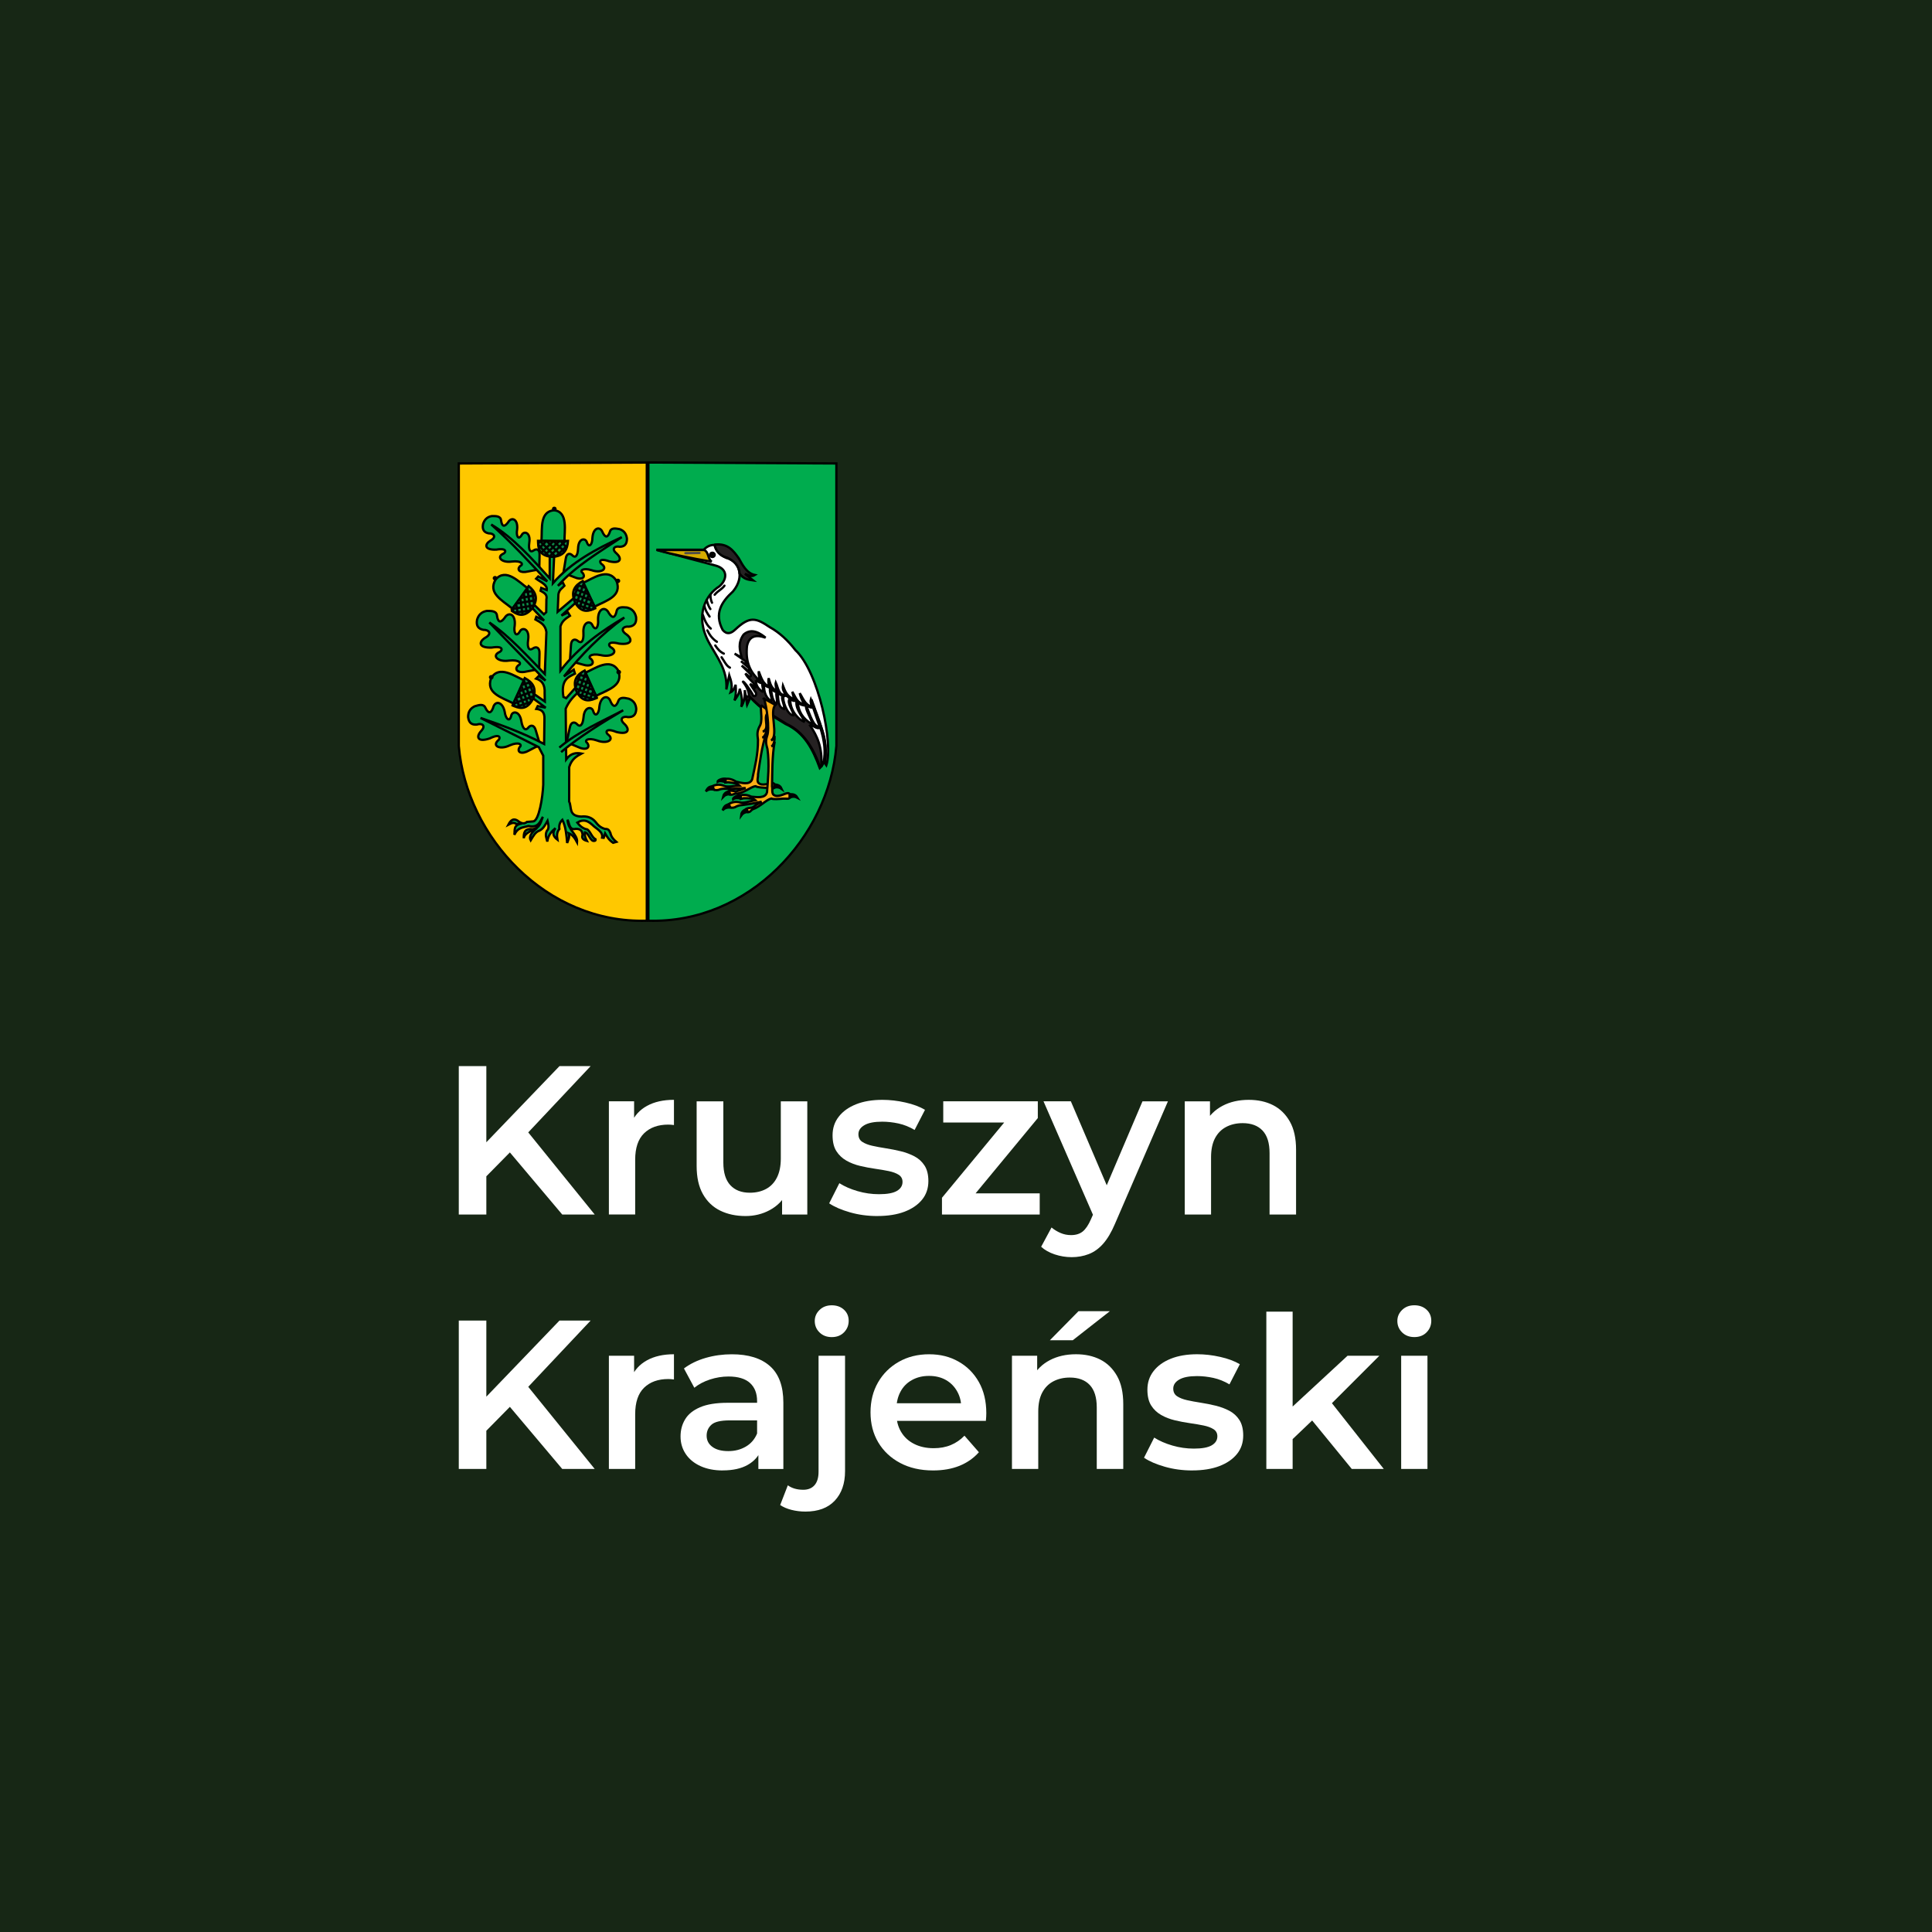 <?xml version="1.0" encoding="UTF-8"?>
<svg id="Warstwa_1" data-name="Warstwa 1" xmlns="http://www.w3.org/2000/svg" viewBox="0 0 845 845">
  <defs>
    <style>
      .cls-1, .cls-2, .cls-3, .cls-4, .cls-5, .cls-6, .cls-7, .cls-8, .cls-9, .cls-10, .cls-11, .cls-12 {
        stroke: #000;
      }

      .cls-1, .cls-4, .cls-5, .cls-6, .cls-7, .cls-8, .cls-9, .cls-13, .cls-10 {
        fill-rule: evenodd;
      }

      .cls-14, .cls-10 {
        fill: #fff;
      }

      .cls-15 {
        fill: #172715;
      }

      .cls-2 {
        fill: #feffff;
      }

      .cls-2, .cls-11, .cls-12, .cls-16 {
        stroke-linecap: round;
      }

      .cls-3, .cls-12, .cls-16 {
        fill: none;
      }

      .cls-4 {
        fill: #00ab4e;
      }

      .cls-5 {
        fill: #00ac4e;
      }

      .cls-6 {
        fill: #252122;
      }

      .cls-7 {
        fill: #0e8d49;
      }

      .cls-8 {
        fill: #d6ac00;
      }

      .cls-9 {
        fill: #ffc800;
      }

      .cls-13 {
        fill: #fdaf17;
        stroke: #010000;
      }

      .cls-16 {
        stroke: #504e4b;
      }
    </style>
  </defs>
  <rect class="cls-15" width="845" height="845"/>
  <g>
    <g id="g3342">
      <g id="g3141">
        <path id="path1334" class="cls-9" d="m282.89,202.29l-82.23.41v123.55c3.4,40.04,38.34,77.71,82.23,76.45v-200.41Z"/>
        <path id="path2482" class="cls-4" d="m235.87,249.15l.12-6.39c.12-2.58-1.41-2.88-2.6-2.01-1.32.97-2.38.1-1.89-3.43.69-4.5-2.35-5.28-3.32-3.32-1.49,2.46-2.51.36-2.01-2.37.51-4.62-2.44-5.83-4.02-3.08-1.62,2.12-2.56,1.7-2.96-.71-.11-2.15-2.07-2.14-4.02-2.13-2.14.34-3.34,1.63-3.91,3.55-.47,2.57.64,3.65,2.49,4.02,2.19-.08,3.64,1.58.71,3.2-2.57,1.62-2.73,4.11,2.6,3.91,5.18-.88,4.16,1.49,2.84,1.89-2.88,1.54-.18,3.98,4.02,3.32,4.17-.51,5.19,1.27,3.67,1.89-1.89,1.73-.05,3.29,3.2,2.49,1.74-.35,3.46-.69,5.09-.83Z"/>
        <path id="path2486" class="cls-4" d="m235.83,292.8l.13-6.98c.13-2.82-1.56-3.15-2.88-2.2-1.46,1.06-2.63.11-2.09-3.75.76-4.92-2.6-5.77-3.66-3.62-1.64,2.69-2.77.4-2.22-2.59.57-5.05-2.69-6.37-4.44-3.36-1.79,2.32-2.82,1.85-3.27-.78-.11-2.35-2.29-2.33-4.44-2.33-2.36.38-3.69,1.78-4.31,3.88-.52,2.82.71,3.99,2.75,4.4,2.42-.09,4.02,1.73.78,3.49-2.84,1.77-3.01,4.49,2.88,4.27,5.72-.97,4.59,1.63,3.14,2.07-3.18,1.68-.2,4.35,4.44,3.62,4.6-.55,5.73,1.39,4.05,2.07-2.09,1.89-.05,3.6,3.53,2.72,1.92-.39,3.82-.76,5.62-.91Z"/>
        <path id="path2488" class="cls-4" d="m236.25,325.88l-1.91-6.41c-.7-2.61-2.36-2.44-3.3-1.2-1.05,1.37-2.4.84-3.03-2.84-.72-4.71-4.08-4.54-4.44-2.28-.74,2.92-2.45,1.14-2.81-1.74-.94-4.77-4.35-5.06-5.1-1.83-.98,2.62-2.08,2.48-3.25.21-.79-2.12-2.8-1.49-4.8-.88-2.08,1.01-2.9,2.66-2.87,4.75.34,2.71,1.81,3.44,3.82,3.24,2.22-.76,4.23.45,1.74,2.97-2.11,2.4-1.49,4.94,3.91,3.09,5.02-2.48,4.73.2,3.51,1.01-2.46,2.42,1.08,4.02,5.17,2.06,4.1-1.79,5.71-.33,4.36.76-1.39,2.31,1,3.3,4.06,1.49,1.66-.89,3.32-1.76,4.94-2.4h0Z"/>
        <path id="path2490" class="cls-4" d="m246.39,250.73l1.04-6.31c.34-2.56,1.91-2.58,2.92-1.51,1.13,1.19,2.33.53,2.48-3.03.13-4.56,3.27-4.77,3.86-2.66,1.01,2.69,2.4.81,2.41-1.96.33-4.64,3.45-5.29,4.52-2.3,1.21,2.38,2.21,2.13,3.04-.16.49-2.1,2.42-1.72,4.35-1.37,2.04.72,2.99,2.21,3.2,4.2,0,2.62-1.29,3.48-3.17,3.51-2.14-.48-3.87.9-1.28,3.01,2.23,2.06,1.94,4.54-3.27,3.37-4.93-1.8-4.36.72-3.14,1.35,2.56,2.03-.54,3.95-4.56,2.53-4-1.25-5.33.31-3.95,1.2,1.55,2.04-.55,3.24-3.59,1.87-1.64-.66-3.28-1.3-4.85-1.73h0Z"/>
        <path id="path2492" class="cls-4" d="m249.25,289.27l.47-6.97c.11-2.82,1.82-3.01,3.05-1.94,1.37,1.18,2.61.33,2.4-3.56-.34-4.97,3.08-5.53,3.96-3.3,1.4,2.82,2.73.63,2.44-2.39-.13-5.08,3.23-6.12,4.72-2.97,1.58,2.46,2.65,2.09,3.32-.5.32-2.33,2.48-2.13,4.63-1.94,2.33.57,3.52,2.09,3.97,4.23.27,2.85-1.05,3.91-3.11,4.15-2.41-.3-4.16,1.37-1.08,3.41,2.67,2,2.62,4.73-3.23,4.01-5.61-1.45-4.71,1.23-3.3,1.79,3.03,1.94-.17,4.35-4.74,3.23-4.54-.95-5.83.9-4.21,1.72,1.92,2.06-.25,3.58-3.75,2.4-1.88-.55-3.75-1.08-5.53-1.38Z"/>
        <path id="path2221" class="cls-5" d="m240.44,243.03l-.02,9.89c-7.85-8.65-15.72-17.6-25.57-23.52,8.91,7.92,16.74,16.38,24.51,24.88l-3.95-2.17-.93,1.01c2.01,1.5,5.07,2.65,4.65,4.96l-2.4-.93-.31,1.24c1.45.84,3.09,1.54,2.56,3.79l-.08,5.58-1.01.93-4.18-4.11-.93,1.32,5.19,5.5-3.41-1.63-.39,1.16c2.14,1.21,4.37,2.31,4.81,5.5l-.7,18.36c-7.39-7.59-15.48-16.6-24.25-22.54l24.56,25.41-2.94-2.01-1.16,1.16c2.36.77,3.98,2.46,3.72,6.43l.08,3.57-4.57-3.18-.39,1.94,5.34,3.95-3.49-.7-.62,1.24c2.13.23,3.76,1.15,3.57,4.57l-.15,10.77c-9.27-4.88-18.54-8.24-27.81-11.39l25.49,12.78,1.94,3.72v12.7c-.23,5.42-1.86,15.87-4.42,16.04l-2.71.23c-1,.89-2.13.76-3.33,0-2.47-2.07-3.77-.78-4.81,1.24,1.13-.59,2.24-1.32,3.57-.31l2.4-.23c-3.99.59-3.01,3.02-3.33,4.96,1.47-3.38,3.95-3.22,6.2-3.87,4.23.93,5.02-1.79,6.27-4.03-.98,2.18-1.08,4.98-4.57,5.42-3.63-.39-3.81,1.71-3.79,3.95.41-2.41,3.48-3.23,5.81-4.49-2.46,2-3.64,3.84-2.79,5.42,1.07-1.75,2.01-3.7,3.87-4.26,1.74-.85,2.54-2.62,3.49-4.26.35,1.58.93,3.23-.31,4.42-.84,1.85-.08,3.18.23,4.65.39-3.02,1.96-4.48,3.57-5.89-1.72,2.43-.7,3.83.85,5.03-.29-1.72-.29-3.34.85-4.65-.24-1.79.32-3.06,1.32-4.03,1.52,3.11,1.77,6.64,2.09,10.15.43-1.34,1.23-2.54.7-4.26,1.72.68,2.73,2.25,3.64,3.95.3-3.47-3.93-5.17-4.18-9.84.89,1.7.69,4.69,3.64,3.95,2.38-.01,2.8,1.22,2.94,2.63-.54,1.46.34,2.21,1.86,2.63-.59-1.15-1.08-2.36-.85-3.72,1.51.11,2.12,3.17,3.57,3.72.68.09,1.22.03,1.09-.7-1.86-.87-2.55-4.54-4.26-4.42-1.74-.58-2.8-1.67-3.72-2.87,2.95-1.77,4.78-.55,6.51.93,1.71,1.77,4.85,2.96,4.34,5.66l.7.08.62-1.94c.84,1.43,1.64,2.87,3.49,4.11l1.39-.39c-1.32-1.11-2.27-2.36-2.56-3.87-.46-.86-.68-1.91-2.33-1.78-2.18-.64-3.21-1.85-4.18-3.1-1.65-1.98-3.8-2.61-6.27-2.33-5.68-.23-4.03-4.13-5.27-6.58l.02-15.06c1.04-3.48,3.19-4.73,5.37-5.92-2.34-.42-4.63-.24-6.68,2.52l-.22-22.13c1.42-3.3,3.38-5.25,5.37-7.12l-.99-2.19-4.16,4.71-1.2-.55c-1.23-7.47,2.02-8.67,5.04-10.19l-.55-1.75-4.27,2.96c7.51-9.36,15.98-18.13,26.41-25.75-9.35,5.47-19.96,12.8-27.94,23.23v-19.39c.79-2.52,2.52-3.49,4.16-4.6l-.88-1.43-2.85,1.32,6.46-5.81-.99-1.86-7.12,6.03.33-7.67c.41-2.17,1.69-2.61,2.63-3.72l-.77-1.53-2.08,1.53c7.87-8.74,18.13-14.74,27.94-21.26-11.23,5.2-22.06,10.92-30.13,20.16l.55-12.05h-1.9s0,0,0,0Z"/>
        <path id="path2494" class="cls-4" d="m247.81,324.77l1.41-6.54c.49-2.66,2.16-2.62,3.2-1.46,1.15,1.29,2.46.65,2.8-3.07.35-4.75,3.72-4.84,4.25-2.62.96,2.85,2.54.95,2.67-1.95.57-4.83,3.94-5.38,4.94-2.22,1.18,2.53,2.26,2.31,3.26-.05.63-2.17,2.67-1.7,4.71-1.25,2.15.84,3.1,2.42,3.23,4.51-.13,2.73-1.54,3.57-3.56,3.53-2.27-.59-4.18.78-1.51,3.09,2.29,2.23,1.87,4.81-3.65,3.39-5.19-2.08-4.69.57-3.42,1.28,2.64,2.22-.76,4.09-5,2.46-4.23-1.47-5.72.11-4.29,1.09,1.56,2.19-.74,3.36-3.93,1.8-1.73-.76-3.45-1.49-5.12-2h0Z"/>
        <path id="path2225" class="cls-5" d="m244.64,326.96c8.23-6.95,18.35-11.27,27.94-16.32-9.61,5.66-19.01,11.48-27.17,18.3"/>
        <path id="path2293" class="cls-4" d="m236.84,236.56l10.03.32c-.06-4.64,1.72-13.03-4.54-13.72-6.19.61-5.19,7.43-5.49,13.4Z"/>
        <path id="path2227" class="cls-7" d="m235.32,236.57h13.12c-.27,3.66-1.61,6.83-7.06,6.98-6.23-.5-5.97-4.57-6.06-6.98Z"/>
        <path id="path2229" class="cls-7" d="m245.21,236.66l2.55,2.76"/>
        <path id="path2231" class="cls-7" d="m242.11,236.68l4.7,4.56"/>
        <path id="path2233" class="cls-7" d="m238.98,236.48l6.14,6.14"/>
        <path id="path2235" class="cls-7" d="m236.17,236.6l6.63,6.7"/>
        <path id="path2239" class="cls-7" d="m235.41,238.31l4.57,4.9"/>
        <path id="path2241" class="cls-7" d="m247.48,236.49l-7.02,6.77"/>
        <path id="path2243" class="cls-7" d="m244.71,236.59l-6.27,6.1"/>
        <path id="path2245" class="cls-7" d="m242.08,236.59l-5.18,4.96"/>
        <path id="path2247" class="cls-7" d="m239.06,236.48l-3.32,3.41"/>
        <path id="path2249" class="cls-7" d="m236.3,236.63l-.97,1.18"/>
        <path id="path2291" class="cls-7" d="m248.03,238.7l-4.82,4.6"/>
        <path id="path2295" class="cls-11" d="m242.96,222.57c0,.26-.24.48-.53.48s-.53-.21-.53-.48.24-.48.53-.48.53.21.53.48Z"/>
        <path id="path2316" class="cls-4" d="m224.12,266.19l6.75-8.85c-3.81-2.65-9.48-9.14-14.09-3.9-3.51,5.93,2.68,9.01,7.34,12.76h0Z"/>
        <g id="g3070">
          <path id="path2320" class="cls-7" d="m223.57,266.98l7.65-10.66c2.82,2.35,4.61,5.29,1.55,9.8-4.04,4.78-7.19,2.19-9.21.86Z"/>
          <path id="path2322" class="cls-7" d="m229.41,259l3.73-.46"/>
          <path id="path2324" class="cls-7" d="m227.62,261.54l6.45-1.16"/>
          <path id="path2326" class="cls-7" d="m225.63,263.96l8.57-1.41"/>
          <path id="path2328" class="cls-7" d="m224.08,266.31l9.31-1.48"/>
          <path id="path2332" class="cls-7" d="m225.04,267.93l6.65-.85"/>
          <path id="path2334" class="cls-7" d="m230.6,257.06l1.4,9.65"/>
          <path id="path2336" class="cls-7" d="m229.06,259.37l1.3,8.66"/>
          <path id="path2338" class="cls-7" d="m227.52,261.51l1.01,7.1"/>
          <path id="path2340" class="cls-7" d="m225.68,263.9l.83,4.69"/>
          <path id="path2342" class="cls-7" d="m224.19,266.23l.39,1.48"/>
          <path id="path2344" class="cls-7" d="m232.71,257.9l.93,6.6"/>
        </g>
        <path id="path2348" class="cls-4" d="m260.1,265.31l-5.22-10.31c4.27-1.83,11.06-7.11,14.77-.88,2.48,6.69-4.24,8.44-9.55,11.19h0Z"/>
        <path id="path2352" class="cls-7" d="m260.37,266.05l-5.49-11.92c-3.22,1.77-5.53,4.32-3.39,9.33,3.06,5.45,6.64,3.51,8.88,2.59h0Z"/>
        <path id="path2354" class="cls-7" d="m256.15,257.1l-3.57-1.16"/>
        <path id="path2356" class="cls-7" d="m257.43,259.93l-6.11-2.36"/>
        <path id="path2358" class="cls-7" d="m258.92,262.69l-8.14-3.01"/>
        <path id="path2360" class="cls-7" d="m259.99,265.29l-8.86-3.22"/>
        <path id="path2364" class="cls-7" d="m258.75,266.7l-6.36-2.1"/>
        <path id="path2366" class="cls-7" d="m255.36,254.97l-3.21,9.21"/>
        <path id="path2368" class="cls-7" d="m256.42,257.53l-2.92,8.25"/>
        <path id="path2370" class="cls-7" d="m257.53,259.92l-2.35,6.78"/>
        <path id="path2372" class="cls-7" d="m258.88,262.62l-1.7,4.44"/>
        <path id="path2374" class="cls-7" d="m259.9,265.19l-.66,1.38"/>
        <path id="path2376" class="cls-7" d="m253.12,255.4l-2.16,6.3"/>
        <path id="path2380" class="cls-4" d="m260.71,304.33l-4.9-10c4.27-1.81,11.14-7,14.64-.96,2.28,6.5-4.42,8.25-9.74,10.96Z"/>
        <g id="g3126">
          <path id="path2384" class="cls-7" d="m261.07,305.23l-5.37-11.97c-3.24,1.74-5.57,4.27-3.48,9.3,3.01,5.48,6.61,3.58,8.85,2.68Z"/>
          <path id="path2386" class="cls-7" d="m256.94,296.24l-3.56-1.2"/>
          <path id="path2388" class="cls-7" d="m258.19,299.08l-6.08-2.42"/>
          <path id="path2390" class="cls-7" d="m259.65,301.86l-8.11-3.09"/>
          <path id="path2392" class="cls-7" d="m260.7,304.47l-8.83-3.31"/>
          <path id="path2396" class="cls-7" d="m259.45,305.87l-6.34-2.16"/>
          <path id="path2398" class="cls-7" d="m256.17,294.11l-3.3,9.18"/>
          <path id="path2400" class="cls-7" d="m257.21,296.68l-3,8.22"/>
          <path id="path2402" class="cls-7" d="m258.29,299.08l-2.41,6.75"/>
          <path id="path2404" class="cls-7" d="m259.62,301.79l-1.75,4.42"/>
          <path id="path2406" class="cls-7" d="m260.61,304.37l-.68,1.37"/>
          <path id="path2408" class="cls-7" d="m253.93,294.51l-2.23,6.28"/>
        </g>
        <path id="path2444" class="cls-4" d="m224.51,307.64l4.9-10c-4.27-1.81-11.14-7-14.64-.96-2.28,6.5,4.42,8.25,9.74,10.96Z"/>
        <g id="g3098">
          <path id="path2448" class="cls-7" d="m224.15,308.54l5.37-11.97c3.24,1.74,5.57,4.27,3.48,9.3-3.01,5.49-6.61,3.58-8.85,2.68Z"/>
          <path id="path2450" class="cls-7" d="m228.28,299.56l3.56-1.2"/>
          <path id="path2452" class="cls-7" d="m227.03,302.4l6.08-2.42"/>
          <path id="path2454" class="cls-7" d="m225.57,305.18l8.11-3.09"/>
          <path id="path2456" class="cls-7" d="m224.52,307.79l8.83-3.31"/>
          <path id="path2460" class="cls-7" d="m225.77,309.18l6.34-2.16"/>
          <path id="path2462" class="cls-7" d="m229.05,297.42l3.3,9.18"/>
          <path id="path2464" class="cls-7" d="m228.01,299.99l3,8.22"/>
          <path id="path2466" class="cls-7" d="m226.93,302.39l2.41,6.75"/>
          <path id="path2468" class="cls-7" d="m225.6,305.1l1.75,4.42"/>
          <path id="path2470" class="cls-7" d="m224.61,307.68l.68,1.37"/>
          <path id="path2472" class="cls-7" d="m231.29,297.82l2.23,6.28"/>
        </g>
        <path id="path2474" class="cls-11" d="m270.78,254.06c0,.26-.24.48-.53.48s-.53-.21-.53-.48.24-.48.53-.48.53.21.53.48Z"/>
        <path id="path2476" class="cls-11" d="m217.04,252.88c0,.26-.24.48-.53.48s-.53-.21-.53-.48.24-.48.53-.48.53.21.53.48Z"/>
        <path id="path2478" class="cls-11" d="m215.38,296.21c0,.26-.24.48-.53.48s-.53-.21-.53-.48.24-.48.53-.48.53.21.53.48Z"/>
        <path id="path2480" class="cls-11" d="m271.14,293.96c0,.26-.24.48-.53.48s-.53-.21-.53-.48.24-.48.53-.48.53.21.53.48Z"/>
        <path id="path2484" class="cls-3" d="m226.05,231.16h-.12"/>
      </g>
      <g id="g3300">
        <path id="path2209" class="cls-5" d="m283.58,202.29l82.23.41v123.55c-3.4,40.04-38.34,77.71-82.23,76.45v-200.41h0Z"/>
        <g id="g3233">
          <g id="g2640">
            <path id="path2594" class="cls-10" d="m317.68,301.57c.61-8.66-4.2-14.23-7.63-20.58-6.46-11.97-1.13-21.02,4.55-24.52,3.43-2.92,3.88-7.44-1.31-9.02l-26.21-7.02h20.74c1.1-1.21,2.65-2.14,4.78-2.11.42,2.19,1.87,4.36,5.17,5.74,5.21,1.16,8.34,8.03,2.78,14.65-4.99,4.54-8.25,9.61-4.47,16.81,1.83,2.16,3.65,1.57,5.47-.15,6.47-6.1,9.13-5.08,15.11-1.08,4.26,2.36,8.01,5.87,11.22,10.05,10.15,9.45,16.7,40.98,13.53,50.39-.28-.39-.63-.7-.6-1.48,1.38-10.28-2.93-18.57-5.9-27.34,3.14,8.99,6.64,17.93,5.29,27.6-.71,1.58-1.17,1.97-1.65,2.43-3-8.11-6.64-15.52-14.93-19.27-5.58-3.3-11.01-6.73-15.45-11.63l-1.39,3.13-1.04-6.33c.12,2.86-.29,5.36-1.56,7.29.65-2.63.12-5.26-.61-7.9-.31,2.49-1.36,3.74-2.35,5.12.72-2.15.72-4.48.52-6.86-.46,1.45-1.03,2.76-2.17,3.3.96-2.49.25-4.98-.61-7.46l-1.28,6.25h0Z"/>
            <path id="path2596" class="cls-6" d="m312.45,238.21c5.89-.75,8.28,2.64,10.68,5.99,1.58,2.8,3.39,6.52,7.03,7.29-1.62,1.03-2.94-.05-4.34-.52l3.56,2.86c-2.04-.28-4.09-.43-5.9-2.95-.22-3.5-2.4-5.52-5.38-6.94-3.44-.87-4.98-3.01-5.64-5.73h0Z"/>
            <path id="path2604" class="cls-6" d="m356,309.14l-1.34-3.22c-.21.73-.15,1,.36,3.19-3.14-.97-3.73-3.77-5.24-5.91.42,1.6.87,3.22,2.18,4.95-3.43-.66-3.85-3.12-5.45-5.6.39,1.23.29,2.21,1.16,3.44-3.57-1.26-4.29-3.75-5.24-6.13-.3,1.72.57,2.76,1.11,4-2.96.54-3.17-3.04-4.23-5.34-.26.92.12,2.35.49,3.77-2.64-1.34-2.9-3.36-3.61-5.66-.19,1.08-.24,2.22.33,3.68-2.81-.98-3.6-3.98-4.68-6.69-.08,1.26.11,2.15.57,4.24-4.75-4.13-6.35-8.91-5.7-15.28.87-4.16,3.55-5.27,8.14-3.68-1.94-1.54-5.91-4.6-9.61-1.37-2.67,3.76-1.64,6.91-.86,10.06l-3.08-1.71,4.61,3.18c.55.87.38,1.26.22,1.65l-2.03-1.54,3.57,3.09c.02.72-.02,1.31-.48,1.06l-2.8-2.22,3.96,3.86c.39.85-.1.9-.58.97l-1.74-1.35c.92,2.01,3.34,3.55,4.44,5.41.25.57,0,.78-.39.87-.68-.99-1.35-1.38-2.03-1.74l2.61,3.96c.19,1.21-.29,1.51-1.16,1.26-1.08-2.25-4.3-6.71-4.54-6.18,1.28,1.76,2.52,3.57,2.61,6.28-.35.47-.89.25-1.24,0l.5,3.3,1.31-2.8c1.85,1.84,3.78,3.62,5.88,5.3,1.25.95,1.75,1.09,3.01,2.04l7.15,4.45c7.22,3.22,11.77,10.8,14.45,18.74.48-.47.9-1.03,1.21-1.75-.31.12,1.19.14,1-.31.97-7.81-.41-11.92-2.29-17.2,0,0-2.34-6-2.55-7.06h0Z"/>
            <path id="path2606" class="cls-12" d="m316.86,256.15c-1,1.54-2.83,2.17-4.29,3.97"/>
            <path id="path2608" class="cls-12" d="m310.71,260.06c0,1.43.25,2.6.71,3.56"/>
            <path id="path2610" class="cls-12" d="m309.1,262.47c.36,1.39.77,2.76,1.6,3.91"/>
            <path id="path2612" class="cls-12" d="m308.12,264.96c.17,1.57,1.12,3.15,2.23,4.71"/>
            <path id="path2616" class="cls-12" d="m307.41,268.96c.8,2.35,1.74,4.55,3.47,5.96"/>
            <path id="path2618" class="cls-12" d="m309.37,275.72c.93,1.85,2.08,3.6,4.18,4.98"/>
            <path id="path2620" class="cls-12" d="m312.84,282.31c1.03,1.62,2.23,2.89,3.74,3.56"/>
            <path id="path2622" class="cls-12" d="m315.6,287.47c1.16,1.64,2.06,3.76,3.65,4.54"/>
            <path id="path2624" class="cls-10" d="m330.55,297.52c.08,2.09,1.05,3.87,2.95,4.99.72-.4-.45-2.98-.08-3.86-1.07.3-1.91-.72-2.87-1.13Z"/>
            <path id="path2626" class="cls-10" d="m334.17,299.48c-.12,3.37.93,5.75,3.11,7.18.89-.76-1.32-4.63-.27-5.91-1.21-.07-1.97-.74-2.84-1.27h0Z"/>
            <path id="path2628" class="cls-10" d="m337.16,300.99c.31,2.78.92,6.45,2.59,6.75.46-1.26-.77-4.73.11-5.02-1.35-.13-1.93-1.03-2.71-1.73Z"/>
            <path id="path2630" class="cls-10" d="m340.17,303.01l2.36,1.67c-1.38.06.82,3.63.4,5.42-2.75-.66-2.47-4.35-2.77-7.09h0Z"/>
            <path id="path2632" class="cls-10" d="m342.76,304.57c.97-.63,1.83,0,2.65,1.04-1.55,1.62,1.93,6.16,1.67,7.27-2.75.02-5.13-6.93-4.33-8.31Z"/>
            <path id="path2634" class="cls-10" d="m345.7,305.84c-.38,3.6,2.37,8.18,5.94,9.81.79-.71-4.07-5.04-3.23-9.23-.66.05-.9.52-2.71-.58h0Z"/>
            <path id="path2636" class="cls-10" d="m348.88,307.17c1.25,1.22,2.5,1.33,3.75,1.5-.73,1.37,2.94,6.87,2.59,8.14-4.4-2.64-5.93-5.78-6.35-9.64h0Z"/>
            <path id="path2638" class="cls-10" d="m353.03,308.72c.87.34,1.81,1.08,2.54.58l2.88,8.37c-2.46.97-4.45-5.67-5.71-8.83"/>
            <path id="path2592" class="cls-8" d="m287.31,240.57h20.65c2.01.76,1.52,3.75,3.29,5.09-8.93-1.52-17.26-3.15-23.94-5.09Z"/>
            <path id="path2598" class="cls-16" d="m299.78,241.94l6.16-.09"/>
            <path id="path2600" class="cls-2" d="m312.59,242.68c0,.52-.46.94-1.03.94s-1.03-.42-1.03-.94.46-.94,1.03-.94,1.03.42,1.03.94Z"/>
            <path id="path2602" class="cls-11" d="m311.76,242.64c0,.19-.15.35-.35.35s-.35-.15-.35-.35.15-.35.35-.35.35.15.35.35h0Z"/>
          </g>
          <path id="path3231" class="cls-10" d="m354.29,317.29c.97-.6,2.92,2,4.41.9.54,1.25.86,2.91,1.23,4.28.63,3.32,1.06,5.84.4,10.49l-1.13,2.39c.62-8.5-1.86-13.6-4.91-18.06Z"/>
        </g>
        <g id="g3281">
          <path id="path3261" class="cls-13" d="m332.8,308.41l3.93,2.77c-3.99,1.63.6,7.48-3.12,8.78.64-.11,1.26-.36,1.73-1.73.01,1.91-.87,4.13-1.96,4.39,1.47-.49,1.28-1.15,1.73-1.85-1.99,6.08-2.66,11.97-3.58,17.9.17,1.71-1.19,3.72,1.48,4.4,2.52.39,4.85-1.41,5.68-.13l-.23,1.73c-.67.53-1.3.04-3.02-.07-1.84-.12-4.11-.18-4.95-.74-2.28.2-5.44,3.42-8.89,3.23-.86.32-1.3.61-2.32.44l-.49-1.53c1.28-.49,2.23.23,3.33.04,1.27-.23,2.57-.82,3.98-1.38-9.32.74-8.67-.04-11,.51-1.08.5-2.09.58-3,.11l-.37-1.51c1.46-.67,3.08-.82,5.02-.04,1.34.63,4.44.02,6.71-.12-.82-.88-2.72-1.25-4.98-1.49l-1.27.11.11-1.62c1.41-.09,2.9.13,4.62,1.27,2.16.43,5.92,1.75,7.04-1.04,1.14-5.47,2.57-10.68,2.54-17.32-.29-2.12-.48-3.39.58-5.63,1.64-2.38.5-6.58.71-9.51h0Z"/>
          <path id="path3263" class="cls-1" d="m317.31,340.77c-.42-.61-3.49.27-3.45,1.16,1.1-.54,2.27-.21,3.45.16v-1.32Z"/>
          <path id="path3265" class="cls-1" d="m311.79,343.91l.25,1.41c-1.71-.27-2.65.17-3.36.82.65-1,1.02-2.18,3.11-2.23Z"/>
          <path id="path3267" class="cls-1" d="m318.82,346.11c-1.83.46-2.32,1.41-2.57,2.45.79-.85,1.8-1.23,3.01-1.16l-.44-1.29h0Z"/>
          <path id="path3269" class="cls-1" d="m338.91,343.12c1.88.11,2.54.96,2.98,1.93-.93-.69-2-.88-3.17-.59l.19-1.35h0Z"/>
        </g>
        <g id="g3288">
          <path id="path3290" class="cls-13" d="m334.12,305.53l5.02,2.82c-2.84,2.6,1.6,13.65-1.91,15.44.62-.19,1.2-.52,1.48-1.95.27,1.89-.31,4.21-1.36,4.61,1.39-.69,1.11-1.32,1.47-2.06-1.15,6.29-1.03,13.58-1.14,19.58.4,1.67-.68,3.85,2.06,4.16,2.55.05,4.62-2.04,5.61-.89v1.75c-.59.62-1.28.22-2.99.33-1.84.13-4.1.38-5.01-.07-2.23.5-4.69,3.5-8.18,4.73-.8.43-.97,1.26-2,1.23l-.69-1.45c1.2-.65,2.19-.21,3.07-.89.95-.73,2.25-1.49,3.57-2.24-9.14,1.98-8.6,1.13-10.83,1.99-1,.64-1.99.85-2.96.51l-.57-1.45c1.35-.86,2.94-1.23,4.97-.71,1.41.44,4.41-.57,6.64-1.02-.93-.76-2.86-.87-5.14-.81l-1.24.29-.1-1.62c1.39-.28,2.89-.26,4.75.64,2.2.13,6.1.94,6.84-1.97.4-5.58,1.11-12.29.19-18.87-.57-2.06-.93-3.3-.18-5.66,1.29-3.17-.25-13.35-1.33-16.44h-.01Z"/>
          <path id="path3292" class="cls-1" d="m323.87,347.96c-.5-.55-3.42.74-3.26,1.61,1.01-.68,2.23-.51,3.44-.31l-.18-1.31h0Z"/>
          <path id="path3294" class="cls-1" d="m318.81,351.81l.44,1.36c-1.73-.04-2.6.52-3.22,1.26.51-1.08.72-2.31,2.78-2.62h0Z"/>
          <path id="path3296" class="cls-1" d="m326.36,353.91c-1.75.7-2.11,1.71-2.22,2.77.67-.95,1.62-1.46,2.83-1.55l-.61-1.22h0Z"/>
          <path id="path3298" class="cls-1" d="m345.59,347.39c1.88-.14,2.65.61,3.21,1.52-1.02-.56-2.1-.6-3.22-.15v-1.36s.01,0,.01,0Z"/>
        </g>
      </g>
    </g>
    <g>
      <path class="cls-14" d="m200.66,531.2v-64.91h12.05v64.91h-12.05Zm10.66-15.3l-.56-14.28,33.94-35.33h13.63l-28.28,30.04-6.68,7.33-12.06,12.24Zm34.59,15.3l-24.94-29.58,8.07-8.81,31.07,38.39h-14.19Z"/>
      <path class="cls-14" d="m266.31,531.2v-49.52h11.03v13.63l-1.3-3.99c1.42-3.34,3.74-5.89,6.95-7.65s7.14-2.64,11.78-2.64v11.03c-.44-.06-.87-.11-1.3-.14-.44-.03-.83-.05-1.2-.05-4.45,0-7.97,1.27-10.57,3.8-2.6,2.54-3.89,6.4-3.89,11.59v23.93h-11.5Z"/>
      <path class="cls-14" d="m326.12,531.86c-4.2,0-7.91-.79-11.13-2.37-3.21-1.57-5.73-3.99-7.56-7.23s-2.74-7.34-2.74-12.29v-28.28h11.68v26.8c0,4.39,1.02,7.68,3.06,9.88s4.88,3.29,8.53,3.29c2.72,0,5.1-.56,7.14-1.67,2.04-1.11,3.62-2.78,4.73-5.01,1.11-2.23,1.67-4.98,1.67-8.25v-25.04h11.59v49.52h-11.03v-13.45l1.95,4.17c-1.67,3.15-4.11,5.59-7.33,7.33-3.21,1.73-6.74,2.6-10.57,2.6h0Z"/>
      <path class="cls-14" d="m383.71,531.86c-4.2,0-8.19-.54-11.96-1.62s-6.8-2.39-9.09-3.94l4.45-8.81c2.23,1.42,4.88,2.58,7.97,3.48,3.09.9,6.21,1.34,9.37,1.34,3.58,0,6.2-.48,7.83-1.44s2.46-2.27,2.46-3.94c0-1.36-.56-2.39-1.67-3.11-1.11-.71-2.57-1.25-4.36-1.62s-3.79-.71-5.98-1.02-4.39-.73-6.58-1.25c-2.19-.52-4.19-1.3-5.98-2.32-1.79-1.02-3.25-2.39-4.36-4.13-1.11-1.73-1.67-4.05-1.67-6.95,0-3.09.89-5.8,2.69-8.11,1.79-2.32,4.31-4.13,7.56-5.43,3.25-1.3,7.09-1.95,11.54-1.95,3.28,0,6.63.38,10.06,1.16,3.43.77,6.29,1.84,8.58,3.2l-4.54,8.81c-2.29-1.36-4.63-2.3-7.05-2.83-2.41-.52-4.79-.79-7.14-.79-3.46,0-6.06.51-7.79,1.53-1.73,1.02-2.6,2.33-2.6,3.94,0,1.48.56,2.6,1.67,3.34,1.11.74,2.57,1.32,4.36,1.72s3.79.77,5.98,1.11c2.19.34,4.37.77,6.54,1.3,2.16.53,4.16,1.27,5.98,2.23,1.82.96,3.29,2.31,4.4,4.03,1.11,1.73,1.67,3.99,1.67,6.77,0,3.15-.91,5.86-2.74,8.11-1.82,2.26-4.39,4.02-7.7,5.29-3.31,1.26-7.28,1.89-11.92,1.89h0Z"/>
      <path class="cls-14" d="m411.99,531.2v-7.33l30.51-36.91,2.23,3.99h-32.18v-9.27h41.36v7.33l-30.51,36.91-2.32-3.99h33.66v9.27h-42.75,0Z"/>
      <path class="cls-14" d="m468.64,549.84c-2.47,0-4.91-.4-7.33-1.2-2.41-.81-4.39-1.92-5.94-3.34l4.54-8.44c1.18.99,2.49,1.79,3.94,2.41,1.45.62,2.98.93,4.59.93,2.1,0,3.8-.53,5.1-1.57,1.3-1.05,2.51-2.84,3.62-5.38l2.78-6.31,1.11-1.48,18.64-43.77h11.13l-23.18,53.6c-1.55,3.65-3.26,6.54-5.14,8.67-1.88,2.13-3.99,3.65-6.31,4.54-2.31.9-4.82,1.35-7.55,1.35h0Zm10.11-16.88l-22.35-51.28h11.96l18.27,42.75-7.88,8.53h0Z"/>
      <path class="cls-14" d="m546.17,481.04c4.02,0,7.56.77,10.62,2.32,3.06,1.55,5.5,3.93,7.33,7.14s2.74,7.33,2.74,12.33v28.37h-11.59v-26.89c0-4.39-1.02-7.66-3.06-9.83-2.04-2.16-4.95-3.25-8.72-3.25-2.72,0-5.13.56-7.23,1.67s-3.72,2.77-4.87,4.96c-1.14,2.19-1.71,4.96-1.71,8.3v25.04h-11.5v-49.51h11.03v13.45l-1.95-4.17c1.67-3.15,4.16-5.59,7.46-7.33s7.13-2.6,11.45-2.6h0Z"/>
      <path class="cls-14" d="m200.66,642.48v-64.91h12.05v64.91h-12.05Zm10.66-15.3l-.56-14.28,33.94-35.33h13.63l-28.28,30.04-6.68,7.33-12.06,12.24h0Zm34.59,15.3l-24.94-29.58,8.07-8.81,31.07,38.39h-14.19Z"/>
      <path class="cls-14" d="m266.31,642.48v-49.52h11.03v13.63l-1.3-3.99c1.42-3.34,3.74-5.89,6.95-7.65s7.14-2.64,11.78-2.64v11.03c-.44-.06-.87-.11-1.3-.14-.44-.03-.83-.05-1.2-.05-4.45,0-7.97,1.27-10.57,3.8-2.6,2.54-3.89,6.4-3.89,11.59v23.93h-11.5Z"/>
      <path class="cls-14" d="m316.11,643.13c-3.71,0-6.95-.63-9.74-1.9-2.78-1.27-4.93-3.03-6.45-5.29-1.51-2.25-2.27-4.81-2.27-7.65s.66-5.29,2-7.51c1.33-2.23,3.51-3.99,6.54-5.29,3.03-1.3,7.05-1.95,12.05-1.95h14.37v7.7h-13.53c-3.89,0-6.54.63-7.93,1.9s-2.09,2.86-2.09,4.77c0,2.04.83,3.68,2.51,4.91,1.67,1.24,3.99,1.85,6.95,1.85s5.39-.65,7.65-1.95c2.25-1.3,3.91-3.21,4.96-5.75l1.85,6.95c-1.11,2.91-3.09,5.16-5.94,6.77-2.84,1.62-6.49,2.42-10.94,2.42h0Zm15.58-.65v-10.11l-.56-2.04v-17.53c0-3.4-1.04-6.04-3.11-7.93-2.07-1.88-5.21-2.83-9.41-2.83-2.72,0-5.41.44-8.07,1.3-2.66.87-4.95,2.07-6.86,3.62l-4.54-8.44c2.72-2.04,5.9-3.58,9.55-4.63,3.65-1.05,7.45-1.57,11.4-1.57,7.23,0,12.8,1.73,16.69,5.19,3.89,3.46,5.84,8.78,5.84,15.95v29.02h-10.95,0Z"/>
      <path class="cls-14" d="m352.27,661.12c-2.1,0-4.13-.25-6.08-.74-1.95-.5-3.6-1.2-4.96-2.13l3.34-8.62c1.79,1.3,4.05,1.95,6.77,1.95,2.1,0,3.74-.67,4.91-2,1.17-1.33,1.76-3.29,1.76-5.89v-50.72h11.59v50.44c0,5.44-1.5,9.75-4.5,12.94-3,3.19-7.27,4.77-12.84,4.77Zm11.5-76.31c-2.17,0-3.94-.68-5.33-2.04-1.39-1.36-2.09-3.03-2.09-5.01,0-1.86.69-3.46,2.09-4.82,1.39-1.36,3.17-2.04,5.33-2.04s3.94.63,5.33,1.9c1.39,1.27,2.09,2.89,2.09,4.87s-.68,3.66-2.04,5.05c-1.36,1.4-3.15,2.09-5.38,2.09h0Z"/>
      <path class="cls-14" d="m408.09,643.13c-5.5,0-10.31-1.1-14.42-3.29-4.11-2.19-7.29-5.19-9.55-8.99-2.26-3.8-3.38-8.18-3.38-13.12s1.1-9.32,3.29-13.12,5.22-6.8,9.09-9c3.86-2.19,8.27-3.29,13.22-3.29s9.12,1.06,12.89,3.2c3.77,2.13,6.74,5.12,8.9,8.95,2.16,3.83,3.25,8.38,3.25,13.63,0,.44-.01.97-.05,1.62s-.08,1.22-.14,1.72h-41.27v-7.7h35.14l-4.63,2.41c.06-2.78-.51-5.27-1.72-7.46-1.2-2.19-2.86-3.89-4.96-5.1-2.1-1.2-4.57-1.81-7.42-1.81s-5.27.6-7.46,1.81c-2.19,1.2-3.88,2.92-5.05,5.14-1.18,2.23-1.76,4.79-1.76,7.7v1.86c0,2.97.66,5.59,2,7.88,1.33,2.29,3.23,4.07,5.7,5.33,2.47,1.27,5.35,1.9,8.62,1.9,2.78,0,5.29-.46,7.51-1.39,2.23-.93,4.2-2.29,5.94-4.08l6.31,7.23c-2.29,2.6-5.12,4.57-8.48,5.94-3.38,1.36-7.23,2.03-11.55,2.03h0Z"/>
      <path class="cls-14" d="m470.59,592.31c4.02,0,7.56.77,10.62,2.32,3.06,1.55,5.5,3.93,7.33,7.14s2.74,7.33,2.74,12.33v28.37h-11.59v-26.89c0-4.39-1.02-7.66-3.06-9.83-2.04-2.16-4.95-3.25-8.72-3.25-2.72,0-5.13.56-7.23,1.67s-3.72,2.77-4.87,4.96c-1.14,2.19-1.71,4.96-1.71,8.3v25.04h-11.5v-49.51h11.03v13.45l-1.95-4.17c1.67-3.15,4.16-5.59,7.46-7.33,3.3-1.73,7.12-2.6,11.45-2.6h0Zm-11.41-6.12l12.52-12.71h13.72l-16.23,12.71h-10.02Z"/>
      <path class="cls-14" d="m521.41,643.13c-4.2,0-8.19-.54-11.96-1.62s-6.8-2.39-9.09-3.94l4.45-8.81c2.23,1.42,4.88,2.58,7.97,3.48,3.09.9,6.21,1.34,9.37,1.34,3.58,0,6.2-.48,7.83-1.44s2.46-2.27,2.46-3.94c0-1.36-.56-2.39-1.67-3.11-1.11-.71-2.57-1.25-4.36-1.62s-3.79-.71-5.98-1.02-4.39-.73-6.58-1.25-4.19-1.3-5.98-2.32c-1.79-1.02-3.25-2.39-4.36-4.13s-1.67-4.05-1.67-6.95c0-3.09.89-5.8,2.69-8.11,1.79-2.32,4.31-4.13,7.56-5.43,3.25-1.3,7.09-1.95,11.54-1.95,3.28,0,6.63.38,10.06,1.16,3.43.77,6.29,1.84,8.58,3.2l-4.54,8.81c-2.29-1.36-4.63-2.3-7.05-2.83-2.41-.52-4.79-.79-7.14-.79-3.46,0-6.06.51-7.79,1.53-1.73,1.02-2.6,2.33-2.6,3.94,0,1.48.56,2.6,1.67,3.34s2.57,1.32,4.36,1.72,3.79.77,5.98,1.11c2.19.34,4.37.77,6.54,1.3,2.16.53,4.16,1.27,5.98,2.23,1.82.96,3.29,2.31,4.4,4.03,1.11,1.73,1.67,3.99,1.67,6.77,0,3.15-.91,5.86-2.74,8.11-1.82,2.26-4.39,4.02-7.7,5.29-3.31,1.26-7.28,1.89-11.92,1.89h0Z"/>
      <path class="cls-14" d="m553.86,642.48v-68.81h11.5v68.81h-11.5Zm9.37-11.03l.28-14.56,25.87-23.93h13.91l-21.98,21.98-6.21,5.19-11.87,11.32h0Zm28,11.03l-18.27-22.35,7.33-9.27,24.94,31.62h-14Z"/>
      <path class="cls-14" d="m618.58,584.8c-2.16,0-3.94-.68-5.33-2.04s-2.09-3.03-2.09-5.01c0-1.86.69-3.46,2.09-4.82,1.39-1.36,3.17-2.04,5.33-2.04s3.94.63,5.33,1.9c1.39,1.27,2.09,2.89,2.09,4.87s-.68,3.66-2.04,5.05c-1.36,1.4-3.15,2.09-5.38,2.09Zm-5.75,57.68v-49.52h11.5v49.52h-11.5Z"/>
    </g>
  </g>
</svg>